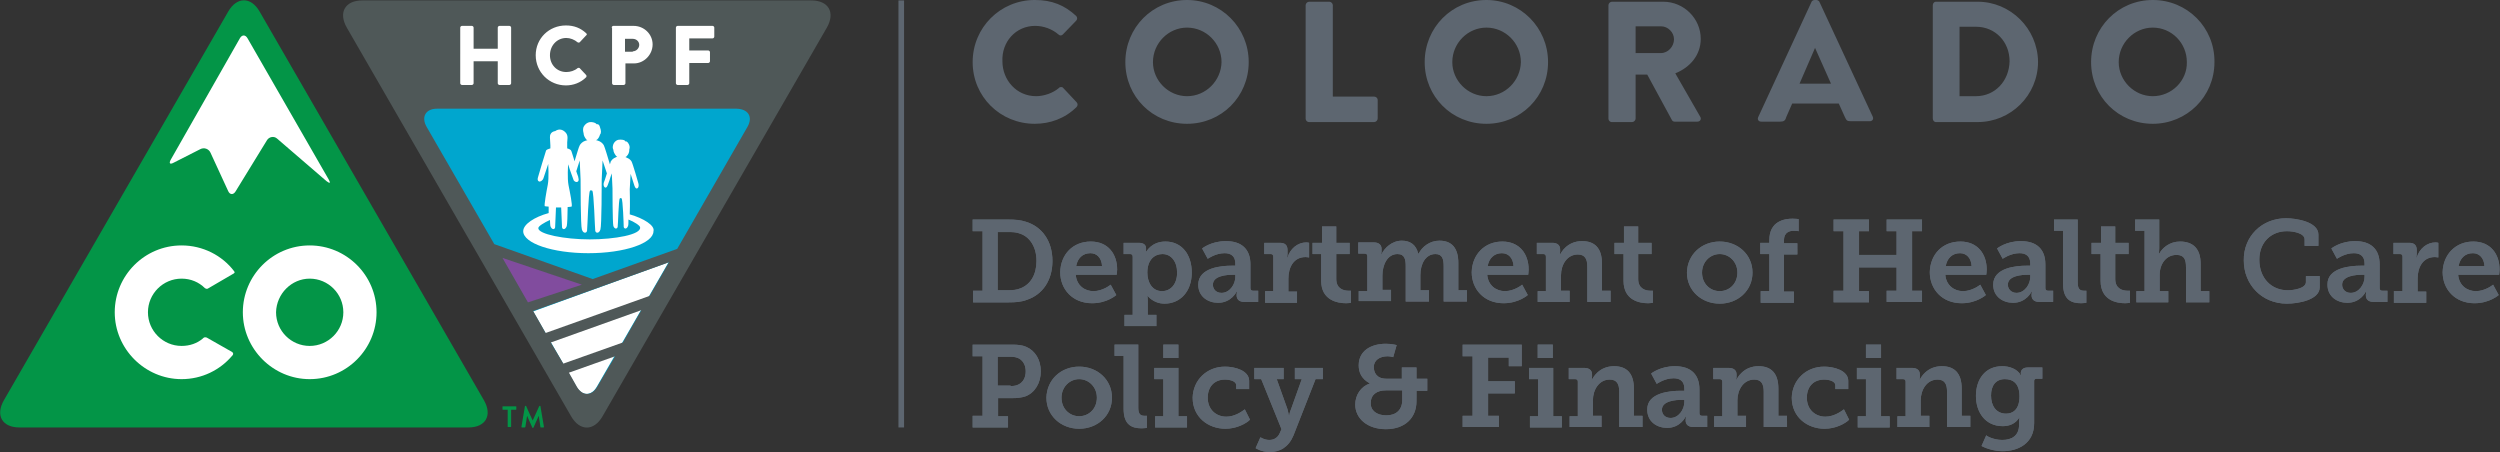 <svg xmlns="http://www.w3.org/2000/svg" width="579.6" height="104.8" viewBox="0 0 579.6 104.8"><rect x="0" y="0" width="579.6" height="104.8" fill="#333333" stroke="none"/><style>.st0{fill:#039547}.st1{fill:#fff}.st2{fill:#5d6670}.st3{fill:#00a6ce}.st4{fill:#814c9e}.st5{fill:#4f5858}</style><g id="width_guide"><path class="st0" d="M4.5 99.1c-4 0-5.6-2.8-3.6-6.3l52-90.1c2-3.5 5.3-3.5 7.3 0l52 90.1c2 3.5.4 6.3-3.6 6.3H4.5z"/><path class="st1" d="M39.6 37c-.5.9-.2 1.2.7.7l6.1-3.1c.9-.5 2-.1 2.4.8l4.1 8.9c.4.9 1.2.9 1.7.1l7.3-11.9c.5-.8 1.6-1 2.3-.4L75.7 42c.8.6 1 .5.5-.4L57.4 8.9c-.5-.9-1.3-.9-1.8 0L39.6 37zM54.2 63.4l.2-.2c0-.1-.1-.3-.1-.3-2.8-3.7-7.3-6-12.2-6-8.6 0-15.5 7-15.5 15.5s7 15.5 15.5 15.5c4.7 0 8.9-2.1 11.7-5.4l.1-.1c.4-.5-.1-.8-.1-.8L48 78.3s-.5-.3-.9.1l-.1.1c-1.3 1.1-3 1.7-4.9 1.7-4.3 0-7.8-3.5-7.8-7.8s3.5-7.8 7.8-7.8c2.1 0 4 .8 5.4 2.2.4.3.7.1.7.1l6-3.5M71.8 64.6c4.3 0 7.8 3.5 7.8 7.8s-3.5 7.8-7.8 7.8-7.8-3.5-7.8-7.8c.1-4.3 3.6-7.8 7.8-7.8m0 23.3c8.6 0 15.5-7 15.5-15.5 0-8.6-7-15.5-15.5-15.5-8.6 0-15.5 7-15.5 15.5s7 15.5 15.5 15.5"/><path class="st0" d="M117.7 95h-1.1c-.1 0-.1-.1-.1-.1v-.6c0-.1.1-.1.1-.1h3c.1 0 .1.1.1.1v.6c0 .1-.1.1-.1.1h-1.1v3.9c0 .1-.1.1-.1.1h-.6c-.1 0-.1-.1-.1-.1V95zM121.7 94.2c0-.1 0-.1.1-.1h.1c.1 0 .1 0 .1.1l1.5 3.3 1.5-3.3.1-.1h.1c.1 0 .1 0 .1.1l.8 4.7c0 .1 0 .2-.1.2h-.6c-.1 0-.1-.1-.1-.1l-.4-2.6-1.2 2.7-.1.1h-.1c-.1 0-.1 0-.1-.1l-1.2-2.7-.4 2.6-.1.1h-.7c-.1 0-.1-.1-.1-.2l.8-4.7z"/><g><path class="st2" d="M240 6c1.9 0 3.9.7 5.4 2 .3.3.7.3 1 0l3.1-3.2c.3-.3.3-.8 0-1.1-2.7-2.5-5.6-3.7-9.6-3.7-8 0-14.4 6.4-14.4 14.4s6.4 14.3 14.4 14.3c3.5 0 7-1.2 9.7-3.9.3-.3.3-.8 0-1.1l-3.1-3.3c-.2-.3-.8-.3-1 0-1.4 1.2-3.5 1.9-5.3 1.9-4.5 0-7.8-3.7-7.8-8.1-.2-4.5 3.1-8.2 7.6-8.2M275.2 0c-8 0-14.3 6.4-14.3 14.4s6.3 14.3 14.3 14.3 14.3-6.3 14.3-14.3S283.1 0 275.2 0m0 22.3c-4.3 0-7.9-3.6-7.9-7.9 0-4.4 3.6-8 7.9-8 4.4 0 8 3.6 8 8-.1 4.3-3.6 7.9-8 7.9M318.6 22.4H309V1.2c0-.4-.4-.8-.8-.8h-4.7c-.4 0-.8.4-.8.8v26.3c0 .4.3.8.8.8h15.1c.4 0 .8-.4.8-.8v-4.3c0-.5-.4-.8-.8-.8M344.6 0c-8 0-14.3 6.4-14.3 14.4s6.3 14.3 14.3 14.3 14.3-6.3 14.3-14.3S352.5 0 344.6 0m0 22.3c-4.3 0-7.9-3.6-7.9-7.9 0-4.4 3.6-8 7.9-8 4.4 0 8 3.6 8 8-.1 4.3-3.6 7.9-8 7.9M388.4 17c3.5-1.4 5.9-4.3 5.9-8 0-4.7-3.9-8.6-8.7-8.6h-11.9c-.4 0-.8.4-.8.8v26.3c0 .4.3.8.8.8h4.7c.4 0 .8-.4.8-.8V17.3h2.7l5.7 10.5c.1.2.3.4.6.4h5.3c.7 0 1-.6.7-1.1L388.4 17zm-3.3-4.7h-5.9V6.1h5.9c1.6 0 3 1.4 3 3 0 1.7-1.4 3.2-3 3.2M458.5.4h-9.7c-.4 0-.7.4-.7.8v26.3c0 .4.3.8.7.8h9.7c7.7 0 14-6.2 14-14-.1-7.7-6.4-13.9-14-13.9m-.4 21.9h-3.8V6.2h3.8c4.5 0 7.8 3.5 7.8 8-.1 4.6-3.4 8.1-7.8 8.1M499.1 0c-8 0-14.3 6.4-14.3 14.4s6.3 14.3 14.3 14.3c7.9 0 14.3-6.3 14.3-14.3.1-8-6.3-14.4-14.3-14.4m0 22.3c-4.3 0-7.9-3.6-7.9-7.9 0-4.4 3.6-8 7.9-8 4.4 0 7.9 3.6 7.9 8 .1 4.3-3.5 7.9-7.9 7.9M421.8.4c-.1-.2-.4-.4-.7-.4h-.4c-.3 0-.6.2-.7.4l-12.4 26.8c-.2.5.1 1 .7 1h4.4c.8 0 1.2-.2 1.4-1l1.4-3.2h10.8l1.4 3.1c.4.9.6 1 1.4 1h4.4c.6 0 .9-.5.7-1L421.8.4zm-4.6 19l3.6-8.3 3.7 8.3h-7.3z"/></g><g><path class="st2" d="M225.5 67.4h2.3V53.6h-2.3v-2.7h8.3c1.5 0 2.8.1 4 .5 3.7 1.1 6.2 4.4 6.2 9.1 0 4.5-2.3 7.8-5.9 9-1.3.5-2.6.6-4.2.6h-8.3v-2.7zm8.1-.1c1.2 0 2.2-.1 3.1-.5 2.2-.9 3.6-3.1 3.6-6.3 0-3.2-1.5-5.5-3.7-6.3-1-.4-1.9-.4-3-.4h-2.3v13.5h2.3zM252.9 56c4 0 6.1 2.9 6.1 6.5 0 .4-.1 1.2-.1 1.2h-9.5c.2 2.5 2.1 3.8 4.1 3.8 2.2 0 4-1.5 4-1.5l1.3 2.4s-2.1 1.9-5.6 1.9c-4.6 0-7.4-3.3-7.4-7.2.1-4.1 2.9-7.1 7.1-7.1zm2.6 5.7c-.1-1.9-1.2-3-2.7-3-1.8 0-3 1.2-3.3 3h6zM262.6 72.9V59.5c0-.4-.2-.6-.6-.6h-1.5v-2.6h3.5c1.3 0 1.7.6 1.7 1.3v.7h.1s1.2-2.3 4.4-2.3c3.7 0 6.1 2.9 6.1 7.2 0 4.4-2.7 7.2-6.3 7.2-2.7 0-4-1.9-4-1.9s.1.5.1 1.2V73h2v2.6h-7.4V73h1.9zm6.8-5.4c1.9 0 3.5-1.5 3.5-4.3 0-2.6-1.4-4.3-3.4-4.3-1.8 0-3.5 1.3-3.5 4.3 0 2.2 1.1 4.3 3.4 4.3zM285.5 61.6h.9v-.5c0-1.8-1.1-2.4-2.5-2.4-2.1 0-3.9 1.3-3.9 1.3l-1.3-2.4s2.1-1.7 5.5-1.7c3.7 0 5.7 1.9 5.7 5.4v5.5c0 .4.2.6.6.6h1.2V70h-3.2c-1.3 0-1.8-.7-1.8-1.5v-.2c0-.4.1-.7.1-.7h-.1s-1.2 2.6-4.3 2.6c-2.3 0-4.6-1.4-4.6-4.2 0-4 5.5-4.4 7.7-4.4zm-2.3 6.3c1.9 0 3.2-2 3.2-3.7v-.5h-.6c-1.3 0-4.6.2-4.6 2.3 0 1 .7 1.9 2 1.9zM293.2 67.5h2v-8c0-.4-.2-.6-.6-.6h-1.5v-2.6h3.6c1.2 0 1.8.5 1.8 1.7v.8c0 .5-.1.9-.1.9h.1c.6-2 2.3-3.5 4.4-3.5.3 0 .6.1.6.1v3.4s-.4-.1-.8-.1c-2.8 0-4 2.4-4 5v3h2v2.6h-7.4v-2.7zM306.4 58.9h-2.1v-2.6h2.2v-3.8h3.3v3.8h3.1v2.6h-3.1v5.8c0 2.3 1.8 2.7 2.8 2.7h.6v2.8s-.4.1-1.1.1c-1.9 0-5.8-.6-5.8-5.2v-6.2zM315 67.5h2v-8.1c0-.4-.2-.6-.6-.6h-1.5v-2.6h3.6c1.2 0 1.8.6 1.8 1.5v.6c0 .3-.1.6-.1.6h.1c.7-1.4 2.4-3.1 4.7-3.1 1.9 0 3.3.9 3.8 3h.1c.8-1.6 2.6-3 4.8-3 2.8 0 4.4 1.6 4.4 5.2v6.3h2v2.6h-5.4v-8.2c0-1.6-.3-2.8-1.9-2.8-2.3 0-3.5 2.3-3.5 4.9v3.5h2v2.6h-5.4v-8.2c0-1.5-.2-2.8-1.9-2.8-2.4 0-3.5 2.6-3.5 5v3.3h2v2.6H315v-2.3zM348.3 56c4 0 6.1 2.9 6.1 6.5 0 .4-.1 1.2-.1 1.2h-9.5c.2 2.5 2.1 3.8 4.1 3.8 2.2 0 4-1.5 4-1.5l1.3 2.4s-2.1 1.9-5.6 1.9c-4.6 0-7.4-3.3-7.4-7.2.1-4.1 3-7.1 7.1-7.1zm2.6 5.7c-.1-1.9-1.2-3-2.7-3-1.8 0-3 1.2-3.3 3h6zM356.4 67.5h2v-8c0-.4-.2-.6-.6-.6h-1.5v-2.6h3.6c1.2 0 1.8.6 1.8 1.5v.6c0 .3-.1.6-.1.6h.1c.2-.4 1.6-3.1 5.1-3.1 2.9 0 4.6 1.6 4.6 5.2v6.3h2V70H368v-8.2c0-1.7-.5-2.8-2.2-2.8-2.5 0-3.9 2.4-3.9 4.8v3.6h2V70h-7.4v-2.5zM376.4 58.9h-2.1v-2.6h2.2v-3.8h3.3v3.8h3.1v2.6h-3.1v5.8c0 2.3 1.8 2.7 2.8 2.7h.6v2.8s-.4.1-1.1.1c-1.9 0-5.7-.6-5.7-5.2v-6.2zM398.7 56c4.2 0 7.6 3 7.6 7.2s-3.4 7.2-7.6 7.2c-4.2 0-7.6-3-7.6-7.2.1-4.2 3.4-7.2 7.6-7.2zm0 11.5c2.2 0 4.1-1.7 4.1-4.3 0-2.5-1.9-4.3-4.1-4.3-2.2 0-4.1 1.8-4.1 4.3 0 2.6 1.9 4.3 4.1 4.3zM408.2 67.5h2v-8.6h-2.1v-2.6h2.1v-.6c0-4.5 3.6-5 5.4-5 .8 0 1.4.1 1.4.1v2.8s-.4-.1-1.1-.1c-.8 0-2.3.2-2.3 2.2v.7h3.1V59h-3.1v8.6h2.3v2.6h-7.7v-2.7zM425.1 67.4h2.3V53.6h-2.3v-2.7h8.2v2.7H431v5.5h8.7v-5.5h-2.3v-2.7h8.2v2.7h-2.3v13.8h2.3V70h-8.2v-2.6h2.3V62H431v5.5h2.3v2.6h-8.2v-2.7zM454.5 56c4 0 6.1 2.9 6.1 6.5 0 .4-.1 1.2-.1 1.2H451c.2 2.5 2.1 3.8 4.1 3.8 2.2 0 4-1.5 4-1.5l1.3 2.4s-2.1 1.9-5.6 1.9c-4.6 0-7.4-3.3-7.4-7.2.1-4.1 2.9-7.1 7.1-7.1zm2.6 5.7c-.1-1.9-1.2-3-2.7-3-1.8 0-3 1.2-3.3 3h6zM469.8 61.6h.9v-.5c0-1.8-1.1-2.4-2.5-2.4-2.1 0-3.9 1.3-3.9 1.3l-1.3-2.4s2.1-1.7 5.5-1.7c3.7 0 5.7 1.9 5.7 5.4v5.5c0 .4.2.6.6.6h1.2V70h-3.2c-1.3 0-1.8-.7-1.8-1.5v-.2c0-.4.1-.7.1-.7h-.1s-1.2 2.6-4.3 2.6c-2.3 0-4.6-1.4-4.6-4.2 0-4 5.5-4.4 7.7-4.4zm-2.3 6.3c1.9 0 3.2-2 3.2-3.7v-.5h-.6c-1.3 0-4.6.2-4.6 2.3 0 1 .8 1.9 2 1.9zM478.3 53.5h-2.1v-2.6h5.5v14.6c0 1.2.3 1.9 1.4 1.9h.6v2.8s-.6.1-1.2.1c-2.2 0-4.2-.7-4.2-4.5V53.5zM487 58.9h-2.1v-2.6h2.2v-3.8h3.3v3.8h3.1v2.6h-3.1v5.8c0 2.3 1.8 2.7 2.8 2.7h.6v2.8s-.4.1-1.1.1c-1.9 0-5.7-.6-5.7-5.2v-6.2zM495.2 67.5h2v-14H495v-2.6h5.6v6.7c0 .7-.1 1.2-.1 1.2h.1c.7-1.3 2.4-2.8 4.8-2.8 3 0 4.8 1.6 4.8 5.2v6.3h2v2.6h-5.4v-8.2c0-1.7-.4-2.8-2.2-2.8-2.4 0-3.9 2.1-3.9 4.6v3.8h2v2.6h-7.4v-2.6zM530 50.6c2.3 0 7.5.8 7.5 3.8V57h-3.2v-1.5c0-1.4-2.5-1.9-4.1-1.9-3.7 0-6.4 2.6-6.4 6.6 0 4.3 2.8 7.1 6.6 7.1 1.2 0 4.2-.4 4.2-1.9V64h3.2v2.6c0 2.9-4.9 3.8-7.6 3.8-5.8 0-10-4.4-10-10-.1-5.6 4.2-9.8 9.8-9.8zM547.3 61.6h.9v-.5c0-1.8-1.1-2.4-2.5-2.4-2.1 0-3.9 1.3-3.9 1.3l-1.3-2.4s2.1-1.7 5.5-1.7c3.7 0 5.7 1.9 5.7 5.4v5.5c0 .4.2.6.6.6h1.2V70h-3.2c-1.3 0-1.8-.7-1.8-1.5v-.2c0-.4.1-.7.1-.7h-.1s-1.2 2.6-4.3 2.6c-2.3 0-4.6-1.4-4.6-4.2-.1-4 5.5-4.4 7.7-4.4zm-2.3 6.3c1.9 0 3.2-2 3.2-3.7v-.5h-.6c-1.3 0-4.6.2-4.6 2.3 0 1 .7 1.9 2 1.9zM555 67.5h2v-8c0-.4-.2-.6-.6-.6h-1.5v-2.6h3.6c1.2 0 1.8.5 1.8 1.7v.8c0 .5-.1.9-.1.9h.1c.6-2 2.3-3.5 4.4-3.5.3 0 .6.1.6.1v3.4s-.4-.1-.8-.1c-2.8 0-4 2.4-4 5v3h2v2.6H555v-2.7zM573.4 56c4 0 6.1 2.9 6.1 6.5 0 .4-.1 1.2-.1 1.2h-9.5c.2 2.5 2.1 3.8 4.1 3.8 2.2 0 4-1.5 4-1.5l1.3 2.4s-2.1 1.9-5.6 1.9c-4.6 0-7.4-3.3-7.4-7.2.1-4.1 3-7.1 7.1-7.1zm2.6 5.7c-.1-1.9-1.2-3-2.7-3-1.8 0-3 1.2-3.3 3h6zM225.5 96.4h2.3V82.6h-2.3v-2.7h9.2c1.1 0 2.3.1 3.2.5 2.1.9 3.4 3 3.4 5.7s-1.4 5-3.6 5.8c-.9.3-1.9.4-2.9.4h-3.4v4.2h2.3v2.6h-8.2v-2.7zm8.8-6.9c.8 0 1.4-.1 1.9-.4 1-.5 1.6-1.6 1.6-3 0-1.3-.5-2.3-1.4-2.9-.5-.3-1.2-.5-2.1-.5h-3v6.7h3zM250.2 85c4.2 0 7.6 3 7.6 7.2s-3.4 7.2-7.6 7.2c-4.2 0-7.6-3-7.6-7.2.1-4.2 3.4-7.2 7.6-7.2zm0 11.5c2.2 0 4.1-1.7 4.1-4.3 0-2.5-1.9-4.3-4.1-4.3-2.2 0-4.1 1.8-4.1 4.3 0 2.6 1.9 4.3 4.1 4.3zM260.5 82.5h-2.1v-2.6h5.5v14.6c0 1.2.3 1.9 1.4 1.9h.6v2.8s-.6.1-1.2.1c-2.2 0-4.2-.7-4.2-4.5V82.5zM267.7 96.5h2v-8.6h-2.1v-2.6h5.6v11.2h2v2.6h-7.4v-2.6zm2-16.6h3.5V83h-3.5v-3.1zM284 85c2.3 0 5.6.9 5.6 3.3v1.9h-3v-.9c0-.9-1.4-1.3-2.6-1.3-2.5 0-4 1.7-4 4.2 0 2.8 2 4.4 4.3 4.4 1.9 0 3.5-1.1 4.3-1.7l1.2 2.4c-.9.9-3.1 2.1-5.7 2.1-4 0-7.6-2.7-7.6-7.2.1-4.1 3.3-7.2 7.5-7.2zM294.3 102c1.1 0 2-.6 2.4-1.6l.4-.9-4.7-11.6h-1.6v-2.6h6.8v2.6H296l2.5 7c.2.7.3 1.4.3 1.4h.1s.1-.8.4-1.4l2.5-7h-1.6v-2.6h6.5v2.6H305l-5.1 13c-1.1 2.7-3.1 3.9-5.5 3.9-2 0-3.3-.9-3.3-.9l1.1-2.5c0-.1.8.6 2.1.6zM317.6 88.9c0-.1-2.6-1-2.6-4.2 0-3.4 2.9-5 6.3-5 1.3 0 2.5.3 2.5.3l-.8 2.8s-.7-.2-1.3-.2c-1.8 0-3.2.9-3.2 2.5 0 1.2.6 2.7 2.9 2.7h3.6v-2.6h3.4v2.6h2.5v2.8h-2.5V93c0 3.9-2.7 6.5-7.1 6.5-4.3 0-7.1-2.5-7.1-5.7 0-2.2 1.3-4.2 3.4-4.9zm3.8 7.4c2.2 0 3.7-1.2 3.7-3.6v-2.2h-3.8c-2.1 0-3.5 1-3.5 2.9-.1 1.7 1.3 2.9 3.6 2.9zM339.1 96.4h2.3V82.6h-2.3v-2.7h13.7v5h-3v-2H345v5.5h6.2v2.8H345v5.2h2.5V99h-8.4v-2.6zM354.6 96.5h2v-8.6h-2.1v-2.6h5.6v11.2h2v2.6h-7.4v-2.6zm1.9-16.6h3.5V83h-3.5v-3.1zM363.8 96.5h2v-8c0-.4-.2-.6-.6-.6h-1.5v-2.6h3.6c1.2 0 1.8.6 1.8 1.5v.6c0 .3-.1.6-.1.6h.1c.2-.4 1.6-3.1 5.1-3.1 2.9 0 4.6 1.6 4.6 5.2v6.3h2V99h-5.4v-8.2c0-1.7-.5-2.8-2.2-2.8-2.5 0-3.9 2.4-3.9 4.8v3.6h2V99h-7.4v-2.5zM389.6 90.6h.9v-.5c0-1.8-1.1-2.4-2.5-2.4-2.1 0-3.9 1.3-3.9 1.3l-1.3-2.4s2.1-1.7 5.5-1.7c3.7 0 5.7 1.9 5.7 5.4v5.5c0 .4.2.6.6.6h1.2V99h-3.2c-1.3 0-1.8-.7-1.8-1.5v-.2c0-.4.1-.7.1-.7h-.1s-1.2 2.6-4.3 2.6c-2.3 0-4.6-1.4-4.6-4.2-.1-4 5.4-4.4 7.7-4.4zm-2.3 6.3c1.9 0 3.2-2 3.2-3.7v-.5h-.6c-1.3 0-4.6.2-4.6 2.3 0 1 .7 1.9 2 1.9zM397.3 96.5h2v-8c0-.4-.2-.6-.6-.6h-1.5v-2.6h3.6c1.2 0 1.8.6 1.8 1.5v.6c0 .3-.1.6-.1.6h.1c.2-.4 1.6-3.1 5.1-3.1 2.9 0 4.6 1.6 4.6 5.2v6.3h2V99h-5.4v-8.2c0-1.7-.5-2.8-2.2-2.8-2.5 0-3.9 2.4-3.9 4.8v3.6h2V99h-7.4v-2.5zM422.9 85c2.3 0 5.6.9 5.6 3.3v1.9h-3v-.9c0-.9-1.4-1.3-2.6-1.3-2.5 0-4 1.7-4 4.2 0 2.8 2 4.4 4.3 4.4 1.9 0 3.5-1.1 4.3-1.7l1.2 2.4c-.9.9-3.1 2.1-5.7 2.1-4 0-7.6-2.7-7.6-7.2.1-4.1 3.3-7.2 7.5-7.2zM430.6 96.5h2v-8.6h-2.1v-2.6h5.6v11.2h2v2.6h-7.4v-2.6zm2-16.6h3.5V83h-3.5v-3.1zM439.8 96.5h2v-8c0-.4-.2-.6-.6-.6h-1.5v-2.6h3.6c1.2 0 1.8.6 1.8 1.5v.6c0 .3-.1.6-.1.6h.1c.2-.4 1.6-3.1 5.1-3.1 2.9 0 4.6 1.6 4.6 5.2v6.3h2V99h-5.4v-8.2c0-1.7-.5-2.8-2.2-2.8-2.5 0-3.9 2.4-3.9 4.8v3.6h2V99h-7.4v-2.5zM464.2 102c2.1 0 3.9-.9 3.9-3.5v-.9c0-.3.1-.7.1-.7h-.1c-.8 1.2-2 1.9-3.8 1.9-4 0-6.2-3.2-6.2-7s2.1-6.9 6.1-6.9c1.6 0 3.5.6 4.3 2.1h.1s-.1-.2-.1-.5c0-.7.5-1.3 1.6-1.3h3.4v2.6h-1.3c-.4 0-.6.2-.6.5v9.8c0 4.7-3.7 6.5-7.3 6.5-1.7 0-3.6-.5-4.9-1.2l1.1-2.5c-.1.1 1.6 1.1 3.7 1.1zm4-10.1c0-3.1-1.6-4-3.4-4-2.1 0-3.2 1.5-3.2 3.8 0 2.4 1.2 4.2 3.5 4.2 1.5 0 3.1-.9 3.1-4z"/></g><path class="st2" d="M208.3.1h1.3v99h-1.3z"/><g><path class="st2" d="M225.5 67.4h2.3V53.6h-2.3v-2.7h8.3c1.5 0 2.8.1 4 .5 3.7 1.1 6.2 4.4 6.2 9.1 0 4.5-2.3 7.8-5.9 9-1.3.5-2.6.6-4.2.6h-8.3v-2.7zm8.1-.1c1.2 0 2.2-.1 3.1-.5 2.2-.9 3.6-3.1 3.6-6.3 0-3.2-1.5-5.5-3.7-6.3-1-.4-1.9-.4-3-.4h-2.3v13.5h2.3zM252.9 56c4 0 6.1 2.9 6.1 6.5 0 .4-.1 1.2-.1 1.2h-9.5c.2 2.5 2.1 3.8 4.1 3.8 2.2 0 4-1.5 4-1.5l1.3 2.4s-2.1 1.9-5.6 1.9c-4.6 0-7.4-3.3-7.4-7.2.1-4.1 2.9-7.1 7.1-7.1zm2.6 5.7c-.1-1.9-1.2-3-2.7-3-1.8 0-3 1.2-3.3 3h6zM262.6 72.9V59.5c0-.4-.2-.6-.6-.6h-1.5v-2.6h3.5c1.3 0 1.7.6 1.7 1.3v.7h.1s1.2-2.3 4.4-2.3c3.7 0 6.1 2.9 6.1 7.2 0 4.4-2.7 7.2-6.3 7.2-2.7 0-4-1.9-4-1.9s.1.5.1 1.2V73h2v2.6h-7.4V73h1.9zm6.8-5.4c1.9 0 3.5-1.5 3.5-4.3 0-2.6-1.4-4.3-3.4-4.3-1.8 0-3.5 1.3-3.5 4.3 0 2.2 1.1 4.3 3.4 4.3zM285.5 61.6h.9v-.5c0-1.8-1.1-2.4-2.5-2.4-2.1 0-3.9 1.3-3.9 1.3l-1.3-2.4s2.1-1.7 5.5-1.7c3.7 0 5.7 1.9 5.7 5.4v5.5c0 .4.2.6.6.6h1.2V70h-3.2c-1.3 0-1.8-.7-1.8-1.5v-.2c0-.4.1-.7.1-.7h-.1s-1.2 2.6-4.3 2.6c-2.3 0-4.6-1.4-4.6-4.2 0-4 5.5-4.4 7.7-4.4zm-2.3 6.3c1.9 0 3.2-2 3.2-3.7v-.5h-.6c-1.3 0-4.6.2-4.6 2.3 0 1 .7 1.9 2 1.9zM293.2 67.5h2v-8c0-.4-.2-.6-.6-.6h-1.5v-2.6h3.6c1.2 0 1.8.5 1.8 1.7v.8c0 .5-.1.9-.1.9h.1c.6-2 2.3-3.5 4.4-3.5.3 0 .6.1.6.1v3.4s-.4-.1-.8-.1c-2.8 0-4 2.4-4 5v3h2v2.6h-7.4v-2.7zM306.4 58.9h-2.1v-2.6h2.2v-3.8h3.3v3.8h3.1v2.6h-3.1v5.8c0 2.3 1.8 2.7 2.8 2.7h.6v2.8s-.4.1-1.1.1c-1.9 0-5.8-.6-5.8-5.2v-6.2zM315 67.5h2v-8.1c0-.4-.2-.6-.6-.6h-1.5v-2.6h3.6c1.2 0 1.8.6 1.8 1.5v.6c0 .3-.1.6-.1.6h.1c.7-1.4 2.4-3.1 4.7-3.1 1.9 0 3.3.9 3.8 3h.1c.8-1.6 2.6-3 4.8-3 2.8 0 4.4 1.6 4.4 5.2v6.3h2v2.6h-5.4v-8.2c0-1.6-.3-2.8-1.9-2.8-2.3 0-3.5 2.3-3.5 4.9v3.5h2v2.6h-5.4v-8.2c0-1.5-.2-2.8-1.9-2.8-2.4 0-3.5 2.6-3.5 5v3.3h2v2.6H315v-2.3zM348.3 56c4 0 6.1 2.9 6.1 6.5 0 .4-.1 1.2-.1 1.2h-9.5c.2 2.5 2.1 3.8 4.1 3.8 2.2 0 4-1.5 4-1.5l1.3 2.4s-2.1 1.9-5.6 1.9c-4.6 0-7.4-3.3-7.4-7.2.1-4.1 3-7.1 7.1-7.1zm2.6 5.7c-.1-1.9-1.2-3-2.7-3-1.8 0-3 1.2-3.3 3h6zM356.4 67.5h2v-8c0-.4-.2-.6-.6-.6h-1.5v-2.6h3.6c1.2 0 1.8.6 1.8 1.5v.6c0 .3-.1.6-.1.6h.1c.2-.4 1.6-3.1 5.1-3.1 2.9 0 4.6 1.6 4.6 5.2v6.3h2V70H368v-8.2c0-1.7-.5-2.8-2.2-2.8-2.5 0-3.9 2.4-3.9 4.8v3.6h2V70h-7.4v-2.5zM376.4 58.9h-2.1v-2.6h2.2v-3.8h3.3v3.8h3.1v2.6h-3.1v5.8c0 2.3 1.8 2.7 2.8 2.7h.6v2.8s-.4.1-1.1.1c-1.9 0-5.7-.6-5.7-5.2v-6.2zM398.7 56c4.2 0 7.6 3 7.6 7.2s-3.4 7.2-7.6 7.2c-4.2 0-7.6-3-7.6-7.2.1-4.2 3.4-7.2 7.6-7.2zm0 11.5c2.2 0 4.1-1.7 4.1-4.3 0-2.5-1.9-4.3-4.1-4.3-2.2 0-4.1 1.8-4.1 4.3 0 2.6 1.9 4.3 4.1 4.3zM408.2 67.5h2v-8.6h-2.1v-2.6h2.1v-.6c0-4.5 3.6-5 5.4-5 .8 0 1.4.1 1.4.1v2.8s-.4-.1-1.1-.1c-.8 0-2.3.2-2.3 2.2v.7h3.1V59h-3.1v8.6h2.3v2.6h-7.7v-2.7zM425.1 67.4h2.3V53.6h-2.3v-2.7h8.2v2.7H431v5.5h8.7v-5.5h-2.3v-2.7h8.2v2.7h-2.3v13.8h2.3V70h-8.2v-2.6h2.3V62H431v5.5h2.3v2.6h-8.2v-2.7zM454.5 56c4 0 6.1 2.9 6.1 6.5 0 .4-.1 1.2-.1 1.2H451c.2 2.5 2.1 3.8 4.1 3.8 2.2 0 4-1.5 4-1.5l1.3 2.4s-2.1 1.9-5.6 1.9c-4.6 0-7.4-3.3-7.4-7.2.1-4.1 2.9-7.1 7.1-7.1zm2.6 5.7c-.1-1.9-1.2-3-2.7-3-1.8 0-3 1.2-3.3 3h6zM469.8 61.6h.9v-.5c0-1.8-1.1-2.4-2.5-2.4-2.1 0-3.9 1.3-3.9 1.3l-1.3-2.4s2.1-1.7 5.5-1.7c3.7 0 5.7 1.9 5.7 5.4v5.5c0 .4.2.6.6.6h1.2V70h-3.2c-1.3 0-1.8-.7-1.8-1.5v-.2c0-.4.1-.7.1-.7h-.1s-1.2 2.6-4.3 2.6c-2.3 0-4.6-1.4-4.6-4.2 0-4 5.5-4.4 7.7-4.4zm-2.3 6.3c1.9 0 3.2-2 3.2-3.7v-.5h-.6c-1.3 0-4.6.2-4.6 2.3 0 1 .8 1.9 2 1.9zM478.3 53.5h-2.1v-2.6h5.5v14.6c0 1.2.3 1.9 1.4 1.9h.6v2.8s-.6.1-1.2.1c-2.2 0-4.2-.7-4.2-4.5V53.5zM487 58.9h-2.1v-2.6h2.2v-3.8h3.3v3.8h3.1v2.6h-3.1v5.8c0 2.3 1.8 2.7 2.8 2.7h.6v2.8s-.4.1-1.1.1c-1.9 0-5.7-.6-5.7-5.2v-6.2zM495.2 67.5h2v-14H495v-2.6h5.6v6.7c0 .7-.1 1.2-.1 1.2h.1c.7-1.3 2.4-2.8 4.8-2.8 3 0 4.8 1.6 4.8 5.2v6.3h2v2.6h-5.4v-8.2c0-1.7-.4-2.8-2.2-2.8-2.4 0-3.9 2.1-3.9 4.6v3.8h2v2.6h-7.4v-2.6zM530 50.6c2.3 0 7.5.8 7.5 3.8V57h-3.2v-1.5c0-1.4-2.5-1.9-4.1-1.9-3.7 0-6.4 2.6-6.4 6.6 0 4.3 2.8 7.1 6.6 7.1 1.2 0 4.2-.4 4.2-1.9V64h3.2v2.6c0 2.9-4.9 3.8-7.6 3.8-5.8 0-10-4.4-10-10-.1-5.6 4.2-9.8 9.8-9.8zM547.3 61.6h.9v-.5c0-1.8-1.1-2.4-2.5-2.4-2.1 0-3.9 1.3-3.9 1.3l-1.3-2.4s2.1-1.7 5.5-1.7c3.7 0 5.7 1.9 5.7 5.4v5.5c0 .4.2.6.6.6h1.2V70h-3.2c-1.3 0-1.8-.7-1.8-1.5v-.2c0-.4.1-.7.1-.7h-.1s-1.2 2.6-4.3 2.6c-2.3 0-4.6-1.4-4.6-4.2-.1-4 5.5-4.4 7.7-4.4zm-2.3 6.3c1.9 0 3.2-2 3.2-3.7v-.5h-.6c-1.3 0-4.6.2-4.6 2.3 0 1 .7 1.9 2 1.9zM555 67.5h2v-8c0-.4-.2-.6-.6-.6h-1.5v-2.6h3.6c1.2 0 1.8.5 1.8 1.7v.8c0 .5-.1.9-.1.9h.1c.6-2 2.3-3.5 4.4-3.5.3 0 .6.1.6.1v3.4s-.4-.1-.8-.1c-2.8 0-4 2.4-4 5v3h2v2.6H555v-2.7zM573.4 56c4 0 6.1 2.9 6.1 6.5 0 .4-.1 1.2-.1 1.2h-9.5c.2 2.5 2.1 3.8 4.1 3.8 2.2 0 4-1.5 4-1.5l1.3 2.4s-2.1 1.9-5.6 1.9c-4.6 0-7.4-3.3-7.4-7.2.1-4.1 3-7.1 7.1-7.1zm2.6 5.7c-.1-1.9-1.2-3-2.7-3-1.8 0-3 1.2-3.3 3h6zM225.5 96.4h2.3V82.6h-2.3v-2.7h9.2c1.1 0 2.3.1 3.2.5 2.1.9 3.4 3 3.4 5.7s-1.4 5-3.6 5.8c-.9.3-1.9.4-2.9.4h-3.4v4.2h2.3v2.6h-8.2v-2.7zm8.8-6.9c.8 0 1.4-.1 1.9-.4 1-.5 1.6-1.6 1.6-3 0-1.3-.5-2.3-1.4-2.9-.5-.3-1.2-.5-2.1-.5h-3v6.7h3zM250.2 85c4.2 0 7.6 3 7.6 7.2s-3.4 7.2-7.6 7.2c-4.2 0-7.6-3-7.6-7.2.1-4.2 3.4-7.2 7.6-7.2zm0 11.5c2.2 0 4.1-1.7 4.1-4.3 0-2.5-1.9-4.3-4.1-4.3-2.2 0-4.1 1.8-4.1 4.3 0 2.6 1.9 4.3 4.1 4.3zM260.5 82.5h-2.1v-2.6h5.5v14.6c0 1.2.3 1.9 1.4 1.9h.6v2.8s-.6.1-1.2.1c-2.2 0-4.2-.7-4.2-4.5V82.5zM267.7 96.5h2v-8.6h-2.1v-2.6h5.6v11.2h2v2.6h-7.4v-2.6zm2-16.6h3.5V83h-3.5v-3.1zM284 85c2.3 0 5.6.9 5.6 3.3v1.9h-3v-.9c0-.9-1.4-1.3-2.6-1.3-2.5 0-4 1.7-4 4.2 0 2.8 2 4.4 4.3 4.4 1.9 0 3.5-1.1 4.3-1.7l1.2 2.4c-.9.9-3.1 2.1-5.7 2.1-4 0-7.6-2.7-7.6-7.2.1-4.1 3.3-7.2 7.5-7.2zM294.3 102c1.1 0 2-.6 2.4-1.6l.4-.9-4.7-11.6h-1.6v-2.6h6.8v2.6H296l2.5 7c.2.7.3 1.4.3 1.4h.1s.1-.8.4-1.4l2.5-7h-1.6v-2.6h6.5v2.6H305l-5.1 13c-1.1 2.7-3.1 3.9-5.5 3.9-2 0-3.3-.9-3.3-.9l1.1-2.5c0-.1.8.6 2.1.6zM317.6 88.9c0-.1-2.6-1-2.6-4.2 0-3.4 2.9-5 6.3-5 1.3 0 2.5.3 2.5.3l-.8 2.8s-.7-.2-1.3-.2c-1.8 0-3.2.9-3.2 2.5 0 1.2.6 2.7 2.9 2.7h3.6v-2.6h3.4v2.6h2.5v2.8h-2.5V93c0 3.9-2.7 6.5-7.1 6.5-4.3 0-7.1-2.5-7.1-5.7 0-2.2 1.3-4.2 3.4-4.9zm3.8 7.4c2.2 0 3.7-1.2 3.7-3.6v-2.2h-3.8c-2.1 0-3.5 1-3.5 2.9-.1 1.7 1.3 2.9 3.6 2.9zM339.1 96.4h2.3V82.6h-2.3v-2.7h13.7v5h-3v-2H345v5.5h6.2v2.8H345v5.2h2.5V99h-8.4v-2.6zM354.6 96.5h2v-8.6h-2.1v-2.6h5.6v11.2h2v2.6h-7.4v-2.6zm1.9-16.6h3.5V83h-3.5v-3.1zM363.8 96.5h2v-8c0-.4-.2-.6-.6-.6h-1.5v-2.6h3.6c1.2 0 1.8.6 1.8 1.5v.6c0 .3-.1.6-.1.6h.1c.2-.4 1.6-3.1 5.1-3.1 2.9 0 4.6 1.6 4.6 5.2v6.3h2V99h-5.4v-8.2c0-1.7-.5-2.8-2.2-2.8-2.5 0-3.9 2.4-3.9 4.8v3.6h2V99h-7.4v-2.5zM389.6 90.6h.9v-.5c0-1.8-1.1-2.4-2.5-2.4-2.1 0-3.9 1.3-3.9 1.3l-1.3-2.4s2.1-1.7 5.5-1.7c3.7 0 5.7 1.9 5.7 5.4v5.5c0 .4.2.6.6.6h1.2V99h-3.2c-1.3 0-1.8-.7-1.8-1.5v-.2c0-.4.1-.7.1-.7h-.1s-1.2 2.6-4.3 2.6c-2.3 0-4.6-1.4-4.6-4.2-.1-4 5.4-4.4 7.7-4.4zm-2.3 6.3c1.9 0 3.2-2 3.2-3.7v-.5h-.6c-1.3 0-4.6.2-4.6 2.3 0 1 .7 1.9 2 1.9zM397.3 96.5h2v-8c0-.4-.2-.6-.6-.6h-1.5v-2.6h3.6c1.2 0 1.8.6 1.8 1.5v.6c0 .3-.1.6-.1.6h.1c.2-.4 1.6-3.1 5.1-3.1 2.9 0 4.6 1.6 4.6 5.2v6.3h2V99h-5.4v-8.2c0-1.7-.5-2.8-2.2-2.8-2.5 0-3.9 2.4-3.9 4.8v3.6h2V99h-7.4v-2.5zM422.9 85c2.3 0 5.6.9 5.6 3.3v1.9h-3v-.9c0-.9-1.4-1.3-2.6-1.3-2.5 0-4 1.7-4 4.2 0 2.8 2 4.4 4.3 4.4 1.9 0 3.5-1.1 4.3-1.7l1.2 2.4c-.9.9-3.1 2.1-5.7 2.1-4 0-7.6-2.7-7.6-7.2.1-4.1 3.3-7.2 7.5-7.2zM430.6 96.5h2v-8.6h-2.1v-2.6h5.6v11.2h2v2.6h-7.4v-2.6zm2-16.6h3.5V83h-3.5v-3.1zM439.8 96.5h2v-8c0-.4-.2-.6-.6-.6h-1.5v-2.6h3.6c1.2 0 1.8.6 1.8 1.5v.6c0 .3-.1.6-.1.6h.1c.2-.4 1.6-3.1 5.1-3.1 2.9 0 4.6 1.6 4.6 5.2v6.3h2V99h-5.4v-8.2c0-1.7-.5-2.8-2.2-2.8-2.5 0-3.9 2.4-3.9 4.8v3.6h2V99h-7.4v-2.5zM464.2 102c2.1 0 3.9-.9 3.9-3.5v-.9c0-.3.1-.7.1-.7h-.1c-.8 1.2-2 1.9-3.8 1.9-4 0-6.2-3.2-6.2-7s2.1-6.9 6.1-6.9c1.6 0 3.5.6 4.3 2.1h.1s-.1-.2-.1-.5c0-.7.5-1.3 1.6-1.3h3.4v2.6h-1.3c-.4 0-.6.2-.6.5v9.8c0 4.7-3.7 6.5-7.3 6.5-1.7 0-3.6-.5-4.9-1.2l1.1-2.5c-.1.1 1.6 1.1 3.7 1.1zm4-10.1c0-3.1-1.6-4-3.4-4-2.1 0-3.2 1.5-3.2 3.8 0 2.4 1.2 4.2 3.5 4.2 1.5 0 3.1-.9 3.1-4z"/></g><g><path class="st3" d="M136.1 92.1c-1.2 0-2.3-.7-3-2.1L98.3 29.8c-.8-1.3-.9-2.7-.3-3.7.6-1 1.8-1.6 3.3-1.6h69.5c1.6 0 2.7.6 3.3 1.6.6 1 .5 2.3-.3 3.7L139.1 90c-.7 1.3-1.8 2.1-3 2.1z"/><path class="st4" d="M114.9 58.5l22.2 7.6-15 4.9z"/><path class="st1" d="M123.6 72.2l10 17.4c1.3 2.3 3.5 2.3 4.8 0L155 60.8l-31.4 11.4z"/><path class="st5" d="M188.1.1H84c-4 0-5.6 2.8-3.6 6.3l52 90.1c2 3.5 5.3 3.5 7.3 0l52-90.1c2-3.5.4-6.3-3.6-6.3m-43.7 79.3l-13.8 4.9-2.9-4.9 21-7.5-4.3 7.5zm6.2-10.8l-24.1 8.6-2.9-5.1 31.5-11.3-4.5 7.8zm-28.2 1.5l-5.9-10.3 18.4 6.2-12.5 4.1zm16.1 19.5c-1.3 2.3-3.5 2.3-4.8 0l-1.8-3.2 10.7-3.8-4.1 7zm34.8-60.2L157 57.7l-19.6 7-22.8-8.1-15.7-27.2c-1.3-2.3-.2-4.2 2.4-4.2h69.5c2.7.1 3.8 1.9 2.5 4.2"/><path class="st1" d="M106.7 6.4c0-.2.2-.4.4-.4h2.3c.2 0 .4.2.4.4v4.9h5.6V6.4c0-.2.2-.4.4-.4h2.3c.2 0 .4.2.4.4v12.9c0 .2-.2.4-.4.4h-2.3c-.2 0-.4-.2-.4-.4v-5.1h-5.6v5.1c0 .2-.2.4-.4.4h-2.3c-.2 0-.4-.2-.4-.4V6.4zM131.2 5.9c1.9 0 3.4.6 4.7 1.8.2.2.2.4 0 .5l-1.5 1.6c-.1.1-.4.1-.5 0-.7-.6-1.7-1-2.6-1-2.2 0-3.8 1.8-3.8 4s1.6 3.9 3.8 3.9c.9 0 1.9-.3 2.6-.9.1-.1.4-.1.5 0l1.5 1.6c.1.1.1.4 0 .5-1.3 1.3-3 1.9-4.7 1.9-3.9 0-7-3.1-7-7s3.1-6.9 7-6.9zM141.8 6.4c0-.2.2-.4.4-.4h4.7c2.4 0 4.4 1.9 4.4 4.3s-2 4.4-4.3 4.4h-2v4.6c0 .2-.2.4-.4.4h-2.3c-.2 0-.4-.2-.4-.4V6.4zm4.9 5.5c.8 0 1.5-.7 1.5-1.5s-.7-1.4-1.5-1.4h-1.8v3h1.8zM156.7 6.4c0-.2.2-.4.4-.4h8.1c.2 0 .4.2.4.4v2.1c0 .2-.2.4-.4.4h-5.4v2.8h4.4c.2 0 .4.2.4.4v2.1c0 .2-.2.4-.4.4h-4.4v4.7c0 .2-.2.4-.4.4h-2.3c-.2 0-.4-.2-.4-.4V6.4zM146 49.7c.1-2.5 0-5.8 0-5.8l.2-3.6.9 2.8s.2.6.5.6.6-.4.4-1.2c0 0-1.3-4.6-1.6-5.1-.2-.3-.5-.6-1-.8l-.4-.2c.1 0 .1-.1.2-.1l.1-.1c.4-.4.6-.9.6-1.5v-.1c.3-.7-.3-1.6-.5-1.7-.2-.2-.4-.1-.4-.1-.1-.4-1-.5-1.6-.4s-1.2.7-1.3 1.4c-.1.4 0 .7.1.9 0 .5.3 1 .6 1.4l.1.1s.1.1.2.1l-.4.2c-.5.2-.8.5-1 .8 0 0 0 .1-.1.1 0 .1-.1.4-.2.7-.5-1.7-1.2-4-1.4-4.4-.2-.4-.7-.9-1.4-1.1l-.4-.1c.1-.1.2-.1.3-.2.3-.3.5-.7.6-1.1.3-.3.3-.9 0-1.7-.2-.9-.8-.7-.8-.7s-.1-.4-1.2-.5c-1.1-.1-1.9 1-1.9 1.5-.1.4.1 1.1.1 1.1 0 .5.3 1 .6 1.4.1.1.2.2.3.2l-.4.1c-.7.2-1.2.7-1.4 1.1-.2.3-.7 2.1-1.2 3.7l-.2-.7c-.3-.9-.5-1.7-.6-1.8-.1-.2-.5-.4-.9-.5V33c0-.5.3-1.5-.3-2.2-.6-.7-1.5-1.1-2.5-.4 0 0-1.3.1-1.2 1.5 0 .6.1 1.2.1 1.8v.7c-.4.1-.9.3-1 .5-.2.5-1.7 5.6-1.9 6.3-.2.8.3.9.4.9.2 0 .7-.2.9-.8l1.1-3.3s.2 3.3-.1 4.8-.9 4.9-.7 5c.1 0 .4.1.9.1v1.5c-3.3.9-5.9 2.6-5.9 4.2 0 2.8 6.8 5.1 15.1 5.1 8.4 0 15.1-2.3 15.1-5.1.4-1.3-2.3-3-5.5-3.9zm-9.3 5.8c-5.8 0-11.9-1.2-11.9-2.6 0-.5 1.4-1.3 2.7-1.9 0 .7.1 1.3.1 1.4.3.9 1 .9 1.1.3 0-.3.1-2.7.2-4.6h1.2c.1 1.8.2 4.3.2 4.6.1.6.8.6 1.1-.3.1-.4.2-2.5.2-4.4.5 0 .8-.1.9-.1.3-.1-.4-3.5-.7-5-.3-1.5-.1-4.8-.1-4.8s.2.5.4 1.2l.9 2.5c.2.3.5.4.7.4.2 0 .6-.2.4-.9 0-.2-.1-.5-.3-1l-.2-.6.8-2.5.2 4.4c0 1 0 10.7.3 11.6.3 1 1.1.9 1.2.3.1-.6.3-9 .7-9.3.1-.1.3-.1.5 0 .4.3.6 8.7.7 9.3.1.6.9.7 1.2-.3.3-.9.3-10.7.3-11.6l.2-4.4 1 3c-.3 1.1-.7 2.1-.7 2.1-.2.7.1 1.2.4 1.2.3 0 .5-.6.5-.6l.4-1.1.5-1.6c.1.8.1 1.4.1 1.4l.1 2.1s0 7.9.2 8.7c.3.8.9.7 1 .2.1-.5.2-6.3.5-6.6.1-.1.3-.1.4 0 .3.2.5 6.1.5 6.6.1.5.7.6 1-.2.1-.2.1-.8.1-1.5 1.3.5 2.7 1.4 2.7 1.8.3 1.7-5.9 2.8-11.7 2.8z"/></g></g></svg>